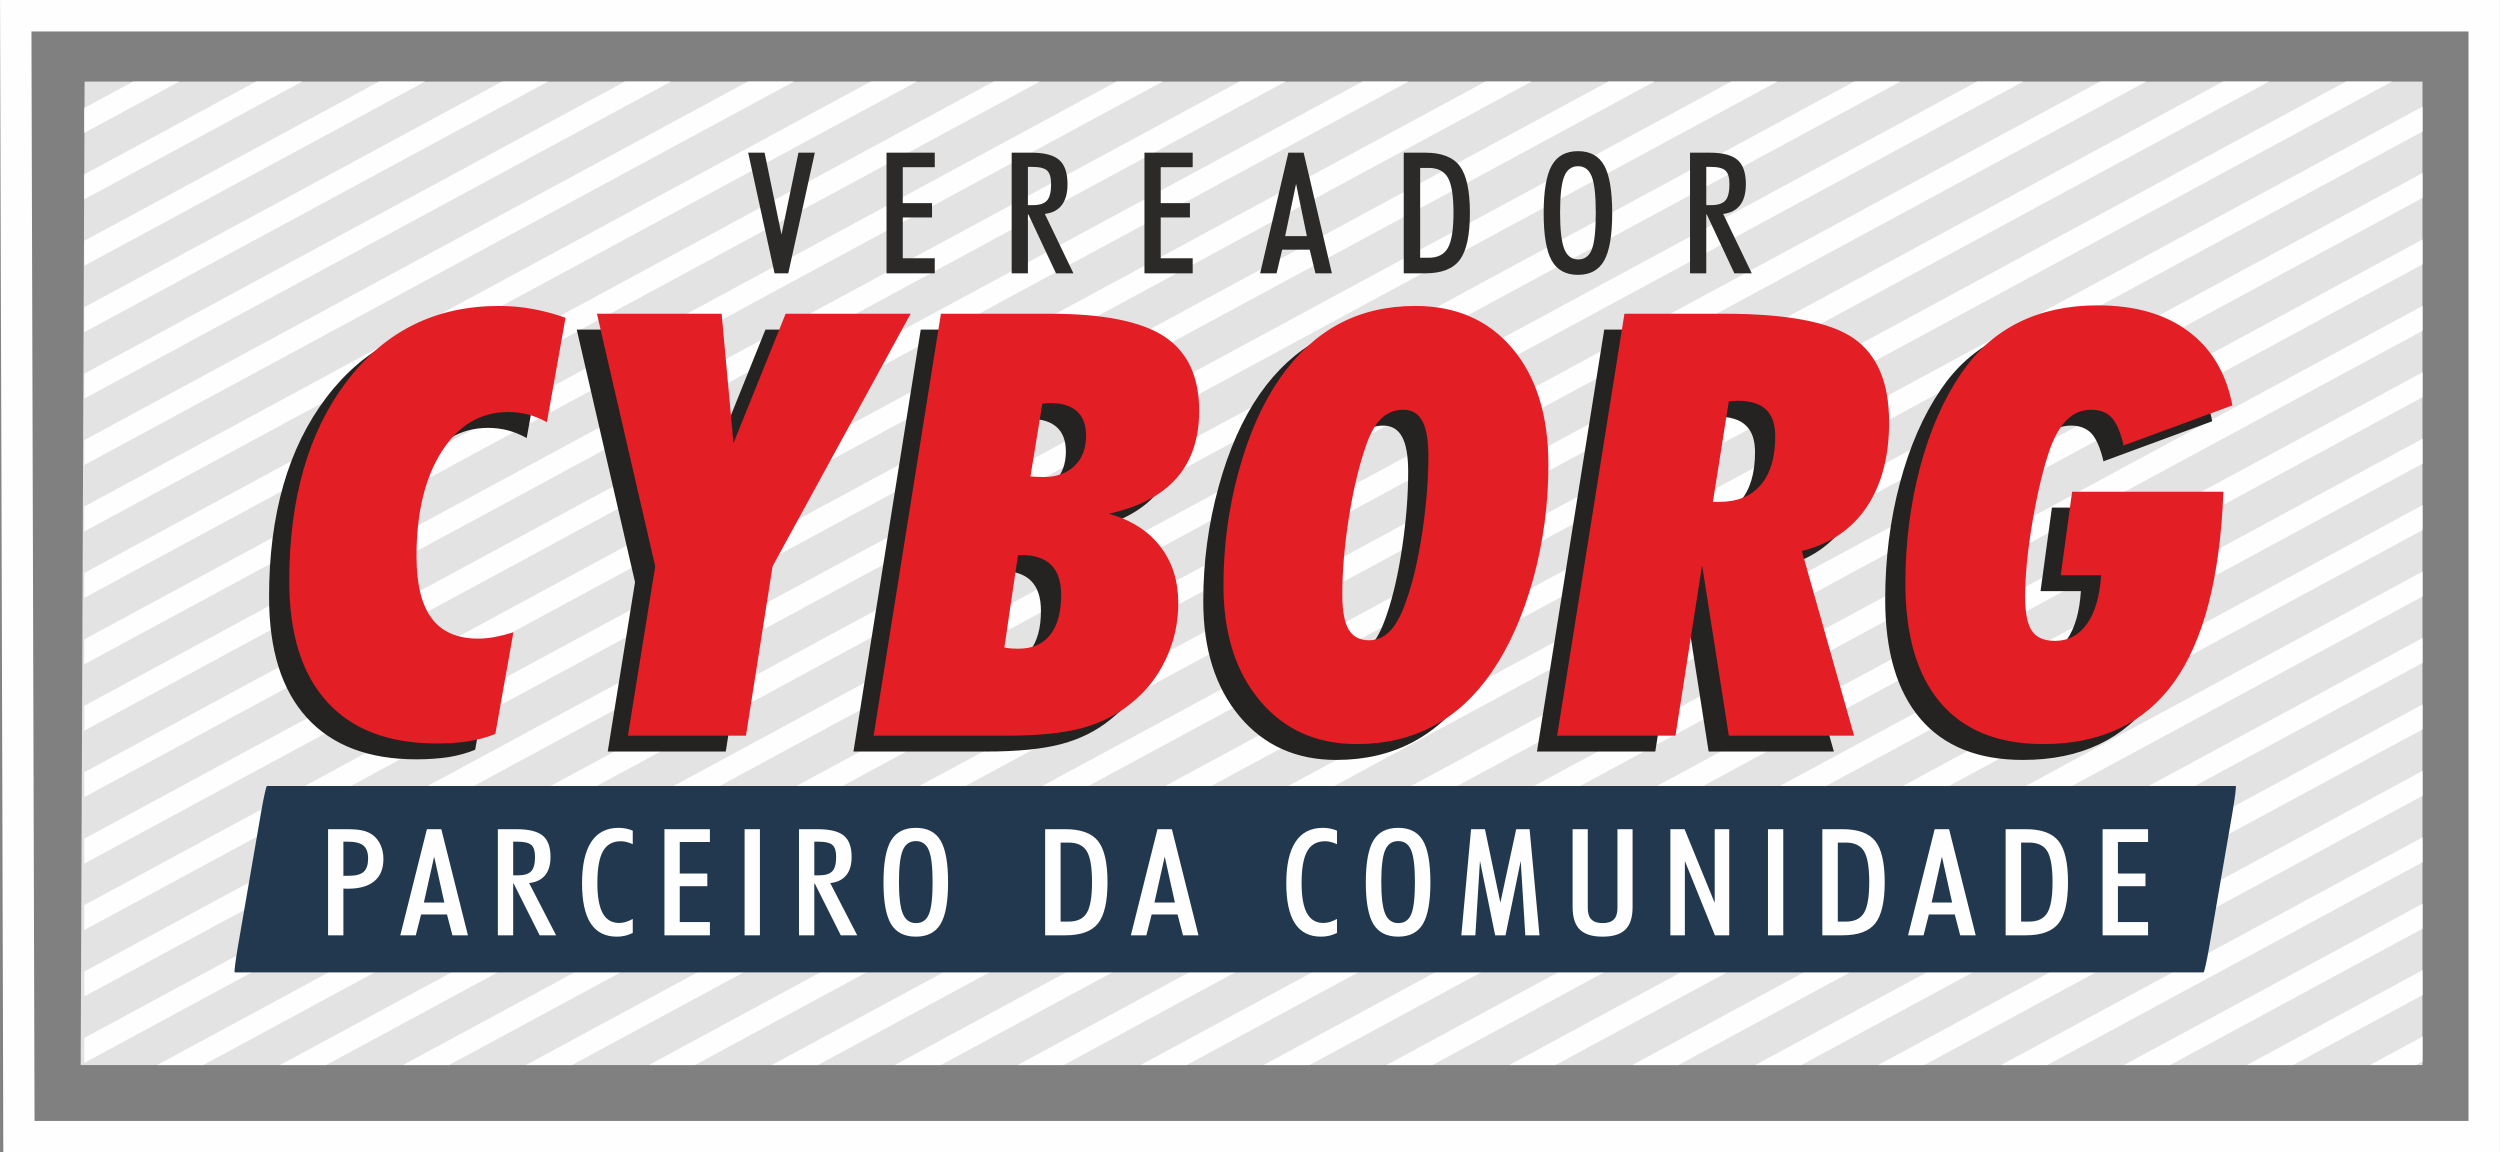 <?xml version="1.0" encoding="UTF-8"?>
<!DOCTYPE svg PUBLIC "-//W3C//DTD SVG 1.1//EN" "http://www.w3.org/Graphics/SVG/1.1/DTD/svg11.dtd">
<!-- Creator: CorelDRAW 2019 (64 Bit) -->
<svg xmlns="http://www.w3.org/2000/svg" xml:space="preserve" width="39.738mm" height="18.318mm" version="1.1" style="shape-rendering:geometricPrecision; text-rendering:geometricPrecision; image-rendering:optimizeQuality; fill-rule:evenodd; clip-rule:evenodd"
viewBox="0 0 91989.56 42405.51"
 xmlns:xlink="http://www.w3.org/1999/xlink">
 <rect x="0" y="0" width="91989.56" height="42405.51" fill="#808080" stroke="none"/>
 <defs>
  <style type="text/css">
   <![CDATA[
    .fil1 {fill:#FEFEFE}
    .fil0 {fill:#E3E3E3}
    .fil5 {fill:#22384F}
    .fil6 {fill:#FEFEFE;fill-rule:nonzero}
    .fil2 {fill:#2B2A29;fill-rule:nonzero}
    .fil4 {fill:#E31E25;fill-rule:nonzero}
    .fil3 {fill:#252322;fill-rule:nonzero}
   ]]>
  </style>
 </defs>
 <g id="Camada_x0020_1">
  <g id="_2373544658736">
   <polygon class="fil0" points="3111.24,3002.44 89138.74,3002.44 89138.74,39190.79 2967.49,39190.79 "/>
   <path class="fil1" d="M3099.67 3973.09l1796.37 -970.64 1696.37 0 -3492.74 1887.35 0 -916.71zm0 2444.55l6319.94 -3415.19 1696.37 0 -8016.31 4331.67 0 -916.47zm0 2444.32l10843.52 -5859.51 1696.37 0 -12539.88 6776.21 0 -916.71zm0 2444.32l15366.86 -8303.83 1696.37 0 -17063.23 9220.53 0 -916.71zm0 2444.32l19890.43 -10748.14 1696.37 0 -21586.8 11664.85 0 -916.71zm0 2444.55l24414 -13192.69 1696.37 0 -26110.37 14109.16 0 -916.47zm0 2444.32l28937.57 -15637.01 1696.37 0 -30633.94 16553.71 0 -916.71zm0 2444.55l33461.38 -18081.56 1696.14 0 -35157.51 18998.03 0 -916.47zm0 2444.32l37984.72 -20525.87 1696.37 0 -39681.08 21442.58 0 -916.71zm0 2444.32l42508.06 -22970.19 1696.37 0 -44204.43 23886.66 0 -916.47zm0 2444.55l47031.86 -25414.74 1696.37 0 -48728.23 26331.21 0 -916.47zm0 2444.09l51555.2 -27858.82 1696.37 0 -53251.57 28775.53 0 -916.71zm0 2444.55l56078.77 -30303.37 1696.14 0 -57774.91 31219.85 0 -916.47zm0 2444.32l60602.34 -32747.69 1696.37 0 -62298.71 33664.39 0 -916.71zm0 2444.32l65125.68 -35192 1696.37 0 -66822.05 36108.71 0 -916.71zm2679.98 996.34l66969.28 -36188.34 1696.37 0 -66969.28 36188.34 -1696.37 0zm4523.57 0l66969.51 -36188.34 1696.14 0 -66969.51 36188.34 -1696.14 0zm4523.34 0l66969.51 -36188.34 1696.37 0 -66969.51 36188.34 -1696.37 0zm4523.8 0l66969.51 -36188.34 1696.37 0 -66969.51 36188.34 -1696.37 0zm4523.57 0l65264.81 -35267.24 0 916.71 -63568.44 34350.53 -1696.37 0zm4523.34 0l60741.47 -32822.92 0 916.47 -59045.33 31906.45 -1696.14 0zm4523.8 0l56217.67 -30378.37 0 916.47 -54521.53 29461.9 -1696.14 0zm4523.34 0l51694.33 -27934.06 0 916.47 -49998.19 27017.58 -1696.14 0zm4523.57 0l47170.75 -25489.74 0 916.47 -45474.62 24573.27 -1696.14 0zm4523.8 0l42646.95 -23045.19 0 916.47 -40951.05 22128.72 -1695.91 0zm4523.34 0l38123.61 -20600.88 0 916.47 -36427.47 19684.4 -1696.14 0zm4523.11 0l33600.5 -18156.79 0 916.71 -31904.13 17240.08 -1696.37 0zm4523.8 0l29076.7 -15712.24 0 916.71 -27380.33 14795.54 -1696.37 0zm4523.34 0l24553.36 -13267.93 0 916.71 -22856.99 12351.22 -1696.37 0zm4523.8 0l20029.55 -10823.38 0 916.71 -18333.19 9906.67 -1696.37 0zm4523.34 0l15506.21 -8379.06 0 916.71 -13809.61 7462.35 -1696.6 0zm4523.57 0l10982.64 -5934.74 0 916.71 -9286.27 5018.04 -1696.37 0zm4523.8 0l6458.84 -3490.19 0 916.71 -4762.47 2573.49 -1696.37 0zm4523.34 0l1935.5 -1045.88 0 916.71 -239.13 129.17 -1696.37 0zm-86624.98 -39190.79l91411.29 0 0 42405.51 -91869.18 0c-39.59,-14135.09 -75.23,-28270.41 -120.38,-42405.51l578.27 0zm90253.84 1157.46l-89675.8 0 113.66 40090.59 89562.14 0 0 -40090.59z"/>
   <path class="fil2" d="M29004.47 10057.6l-504.42 0 -971.34 -4439.54 603.96 0 622.48 3013.79 623.87 -3013.79 602.8 0 -977.36 4439.54zm3615.66 0l0 -4439.54 1774.84 0 0 535.44 -1177.13 0 0 1320.19 1076.43 0 0 529.19 -1076.43 0 0 1500.76 1177.13 0 0 553.96 -1774.84 0zm5202.77 -2509.37l186.81 0c242.83,0 415.06,-56.95 515.76,-169.91 100.47,-113.2 150.47,-314.6 150.47,-602.11 0,-238.67 -47.69,-404.65 -144.45,-497.01 -96.3,-92.37 -276.86,-137.97 -540.53,-137.97l-168.06 0 0 1407zm0 342.61l0 2166.76 -597.71 0 0 -4439.54 723.18 0c480.58,0 822.03,89.36 1026.43,267.84 203.48,178.48 305.11,475.25 305.11,891.24 0,329.18 -69.45,584.52 -209.5,768.09 -139.36,183.8 -347.7,292.61 -625.03,326.87l1052.36 2185.51 -641.23 0 -1015.09 -2166.76 -18.52 0zm4288.38 2166.76l0 -4439.54 1774.61 0 0 535.44 -1176.9 0 0 1320.19 1076.2 0 0 529.19 -1076.2 0 0 1500.76 1176.9 0 0 553.96 -1774.61 0zm5578.25 -3292.73l-401.64 1923 799.11 0 -397.47 -1923zm-1322.28 3292.73l1038.93 -4439.54 562.52 0 1038.93 4439.54 -605.12 0 -211.81 -871.56 -1011.85 0 -206.26 871.56 -605.35 0zm5888.68 -572.71l310.2 0c337.51,0 574.1,-121.3 711.14,-364.14 136.81,-243.99 205.33,-673.64 205.33,-1292.18 0,-615.54 -67.36,-1044.95 -203.25,-1286.86 -135.89,-241.68 -373.63,-363.21 -713.22,-363.21l-310.2 0 0 3306.39zm-603.96 572.71l0 -4439.54 789.85 0c603.96,0 1029.44,165.98 1275.52,497.01 245.84,331.03 369.23,904.9 369.23,1719.75 0,816.7 -123.38,1391.49 -369.23,1723.68 -246.08,333.12 -671.56,499.1 -1275.52,499.1l-789.85 0zm5752.79 -2229.03c0,628.96 50.93,1072.04 153.48,1330.38 102.78,258.34 273.16,388.21 512.75,388.21 236.58,0 404.65,-122.46 501.18,-368.53 97.69,-244.92 146.3,-695.17 146.3,-1350.06 0,-638.22 -49.77,-1083.38 -149.31,-1335.47 -98.62,-251.4 -266.68,-376.87 -504.42,-376.87 -239.59,0 -408.81,126.63 -509.51,379.88 -100.7,254.18 -150.47,698.41 -150.47,1332.46zm-603.96 13.66c0,-812.77 98.62,-1396.12 295.85,-1749.84 197.93,-353.95 520.86,-530.35 968.1,-530.35 445.39,0 766.93,175.24 963,527.11 196.3,351.87 294.69,936.15 294.69,1753.08 0,813.46 -98.38,1394.74 -294.69,1745.44 -196.07,350.71 -517.61,526.18 -963,526.18 -447.24,0 -770.17,-175.47 -968.1,-526.18 -197.23,-350.71 -295.85,-931.98 -295.85,-1745.44zm5983.12 -293.99l186.81 0c242.83,0 415.06,-56.95 515.76,-169.91 100.47,-113.2 150.47,-314.6 150.47,-602.11 0,-238.67 -47.69,-404.65 -144.22,-497.01 -96.53,-92.37 -277.1,-137.97 -540.76,-137.97l-168.06 0 0 1407zm0 342.61l0 2166.76 -597.71 0 0 -4439.54 723.18 0c480.58,0 822.03,89.36 1026.43,267.84 203.48,178.48 305.11,475.25 305.11,891.24 0,329.18 -69.45,584.52 -209.5,768.09 -139.36,183.8 -347.7,292.61 -625.03,326.87l1052.36 2185.51 -641.23 0 -1014.86 -2166.76 -18.75 0z"/>
   <path class="fil3" d="M19380.22 16118.05c-254.64,-138.2 -495.16,-232.65 -724.34,-290.75 -225.7,-54.17 -458.82,-83.11 -691.7,-83.11 -1019.49,0 -1835.03,482.43 -2453.81,1451.68 -619.01,969.49 -928.51,2254.49 -928.51,3855.49 0,1027.13 185.66,1789.66 560.67,2287.13 371.31,497.24 942.86,744.01 1711.18,744.01 185.66,0 385.66,-18.29 604.19,-58.1 214.82,-39.82 444.46,-97.92 688.46,-174.31l-662.99 3739.05c-298.16,123.62 -622.48,210.66 -972.03,268.99 -345.85,53.94 -746.33,83.11 -1194.03,83.11 -1754.94,0 -3098.51,-511.6 -4026.79,-1531.78 -928.51,-1020.18 -1391.03,-2501.26 -1391.03,-4443.48 0,-3042.03 702.81,-5488.89 2111.66,-7343.83 1409.32,-1854.71 3273.06,-2780.44 5599.78,-2780.44 425.94,0 844.94,36.11 1249.13,112.27 403.95,72.92 808.14,181.49 1204.68,323.16l-684.52 3840.9zm1841.05 -3989.75l4587.69 0 436.82 4762.93 1918.83 -4762.93 4598.34 0 -5079.15 9293.22 -979.21 6233.14 -4343.7 0 1004.9 -6233.14 -2144.54 -9293.22zm10181.68 15526.35l2475.8 -15526.35 4019.38 0c1948,0 3349.68,279.64 4201.8,838.46 855.36,562.76 1281.54,1474.14 1281.54,2733.45 0,1020.18 -277.56,1848.69 -833.83,2479.5 -552.57,627.11 -1387.33,1067.41 -2493.86,1306.77 815.54,225.47 1448.9,628.27 1893.37,1201.67 444,573.87 666,1270.66 666,2083.65 0,729.89 -153.02,1419.5 -458.82,2069.3 -306.03,649.8 -735.22,1194.5 -1292.18,1633.63 -509.98,417.38 -1114.17,718.78 -1805.86,903.97 -695.63,184.96 -1622.29,275.94 -2778.36,275.94l-4874.98 0zm4809.46 -3245.51c72.69,14.58 145.84,25.46 225.7,32.64 76.62,7.41 175.01,11.11 298.62,11.11 509.74,0 900.27,-171.54 1165.1,-512.06 265.06,-340.52 400.48,-827.81 400.48,-1466.5 0,-490.07 -119.91,-856.75 -363.9,-1100.05 -240.29,-243.3 -606.04,-366.68 -1096.11,-366.68l-127.32 0 -502.57 3401.53zm961.38 -6294.71c54.63,7.18 116.44,10.65 178.48,14.82 65.51,3.47 163.66,7.18 298.16,7.18 484.51,0 867.4,-139.13 1147.04,-410.2 279.41,-271.54 422.47,-642.62 422.47,-1110.93 0,-395.85 -112.97,-697.25 -334.97,-896.57 -225.7,-203.48 -553.5,-305.11 -986.85,-305.11 -36.34,0 -87.97,4.4 -148.85,10.65 -65.28,6.94 -113.2,11.34 -138.66,11.34l-436.82 2678.82zm11474.1 4359.91c0,581.04 77.55,1006.52 232.88,1270.66 155.33,263.44 407.66,399.32 750.03,399.32 302.33,0 569.47,-121.07 793.78,-363.21 220.84,-238.44 422.24,-624.33 600.72,-1157.92 236.82,-686.37 427.33,-1518.58 571.78,-2494.09 144.22,-971.57 218.53,-1898.46 218.53,-2777.2 0,-580.58 -76.62,-1008.84 -226.17,-1281.3 -149.31,-272.23 -378.49,-410.2 -691.7,-410.2 -334.97,0 -615.3,119.91 -848.18,355.57 -229.41,239.83 -425.94,617.16 -589.84,1143.57 -236.58,715.08 -429.65,1564.88 -582.43,2552.42 -153.02,983.38 -229.41,1905.64 -229.41,2762.39zm524.33 5488.89c-1474.6,0 -2659.14,-531.27 -3553.62,-1593.59 -894.48,-1062.78 -1343.34,-2479.74 -1343.34,-4243.7 0,-1441.26 185.66,-2839.01 560.67,-4200.18 371.31,-1361.4 877.35,-2504.97 1518.35,-3427.23 625.95,-892.63 1350.52,-1557.24 2170,-1996.38 822.49,-439.14 1758.18,-660.44 2810.54,-660.44 1499.83,0 2695.48,523.63 3575.15,1567.89 880.13,1044.49 1321.82,2468.62 1321.82,4269.16 0,1448.67 -185.66,2842.48 -553.5,4189.3 -371.31,1350.52 -880.82,2494.09 -1525.3,3437.65 -604.66,885.92 -1321.82,1550.07 -2151.71,1993.37 -826.66,442.61 -1769.52,664.15 -2829.06,664.15zm13112.36 -8912.42l232.88 0c662.99,0 1172.5,-206.49 1525.53,-620.63 356.96,-413.67 535.44,-1012.54 535.44,-1793.36 0,-446.32 -112.97,-773.18 -342.14,-987.08 -226.17,-214.13 -578.96,-319.69 -1055.83,-319.69 -29.17,0 -76.62,3.47 -142.14,11.11 -69.22,7.18 -123.85,10.65 -167.37,10.65l-586.37 3699zm-5730.8 8603.84l2475.8 -15526.35 3670.06 0c2304.5,0 3893.45,303.02 4762.01,903.97 868.56,601.18 1307.23,1629.93 1307.23,3085.78 0,1266.95 -278.02,2310.05 -826.42,3125.6 -548.17,815.08 -1343.34,1353.76 -2384.82,1615.35l1922.54 6795.66 -4609.22 0 -983.14 -6272.95 -979.67 6272.95 -4354.35 0zm18949.18 -8977.7l5566.67 0c-120.14,3147.59 -724.34,5482.18 -1813.04,7002.61 -1088.47,1520.67 -2694.33,2283.66 -4820.34,2283.66 -1649.38,0 -2909.15,-504.65 -3772.15,-1513.95 -863,-1013.01 -1295.89,-2475.8 -1295.89,-4389.08 0,-1495.43 180.1,-2924.2 538.68,-4276.34 358.12,-1351.68 863,-2504.5 1511.18,-3455.7 560.67,-827.81 1263.02,-1452.15 2111.2,-1876.93 844.94,-420.85 1816.98,-631.51 2912.86,-631.51 1365.34,0 2475.8,315.75 3331.39,951.2 859.3,635.21 1397.98,1546.59 1627.62,2729.98l-4001.33 1473.44c-113.2,-486.13 -262.05,-827.35 -440.53,-1023.65 -182.18,-192.14 -433.35,-290.29 -753.5,-290.29 -335.2,0 -626.65,116.44 -874.34,352.1 -251.17,232.42 -461.83,595.16 -640.54,1081.76 -240.29,689.61 -455.57,1572.06 -640.77,2653.82 -185.42,1081.76 -276.86,2011.2 -276.86,2791.55 0,595.4 83.8,1016.48 251.17,1259.78 167.83,243.07 448.17,366.45 848.65,366.45 491.69,0 881.06,-210.19 1179.68,-628.04 294.69,-417.15 465.99,-1012.77 516.69,-1786.19l-1485.02 0 418.54 -3074.67z"/>
   <path class="fil4" d="M20123.31 15534.46c-254.87,-138.2 -495.16,-232.65 -724.57,-290.75 -225.47,-54.17 -458.82,-83.34 -691.7,-83.34 -1019.49,0 -1834.8,482.66 -2453.81,1451.91 -619.01,969.49 -928.51,2254.26 -928.51,3855.49 0,1027.13 185.66,1789.66 560.67,2286.9 371.31,497.47 942.86,744.24 1711.18,744.24 185.66,0 385.66,-18.29 604.19,-58.1 214.82,-39.82 444.46,-97.92 688.46,-174.31l-662.99 3739.05c-298.16,123.62 -622.48,210.66 -971.8,268.76 -345.85,54.17 -746.56,83.34 -1194.03,83.34 -1755.17,0 -3098.51,-511.6 -4027.02,-1531.78 -928.51,-1020.18 -1390.8,-2501.26 -1390.8,-4443.48 0,-3042.03 702.81,-5488.89 2111.66,-7344.06 1409.32,-1854.48 3272.82,-2780.21 5599.54,-2780.21 425.94,0 844.94,36.11 1249.13,112.27 404.18,72.69 808.14,181.49 1204.68,323.16l-684.29 3840.9zm1840.82 -3989.75l4587.69 0 436.82 4762.93 1918.83 -4762.93 4598.34 0 -5079.15 9293.22 -979.21 6232.9 -4343.47 0 1004.67 -6232.9 -2144.54 -9293.22zm10181.68 15526.12l2475.8 -15526.12 4019.38 0c1948,0 3349.68,279.41 4202.03,838.46 855.36,562.76 1281.3,1474.14 1281.3,2733.45 0,1020.18 -277.56,1848.69 -833.83,2479.5 -552.57,627.11 -1387.33,1067.41 -2493.86,1306.77 815.54,225.24 1448.9,628.27 1893.37,1201.67 444,573.87 666,1270.66 666,2083.65 0,729.89 -152.78,1419.5 -458.82,2069.3 -305.8,649.8 -735.22,1194.5 -1292.18,1633.63 -509.98,417.38 -1114.17,718.78 -1805.86,903.74 -695.63,185.19 -1622.06,275.94 -2778.13,275.94l-4875.21 0zm4809.7 -3245.28c72.69,14.58 145.61,25.46 225.47,32.64 76.86,7.41 175.01,11.11 298.86,11.11 509.51,0 900.04,-171.77 1164.86,-512.06 265.06,-340.52 400.48,-827.81 400.48,-1466.5 0,-490.07 -119.68,-856.75 -363.67,-1100.05 -240.52,-243.3 -606.28,-366.91 -1096.34,-366.91l-127.32 0 -502.34 3401.76zm961.15 -6294.71c54.63,7.18 116.67,10.65 178.48,14.58 65.51,3.7 163.66,7.18 298.39,7.18 484.28,0 867.4,-138.89 1146.81,-409.97 279.64,-271.54 422.47,-642.62 422.47,-1110.93 0,-395.85 -112.97,-697.25 -334.97,-896.8 -225.7,-203.48 -553.5,-304.87 -986.85,-304.87 -36.34,0 -87.74,4.4 -148.85,10.65 -65.05,6.94 -112.97,11.11 -138.66,11.11l-436.82 2679.05zm11474.33 4359.91c0,580.81 77.32,1006.52 232.65,1270.66 155.33,263.44 407.89,399.32 750.03,399.32 302.33,0 569.47,-121.07 794.02,-363.21 220.84,-238.44 422.01,-624.33 600.49,-1157.92 236.82,-686.37 427.33,-1518.58 571.78,-2494.09 144.22,-971.57 218.53,-1898.46 218.53,-2777.2 0,-580.58 -76.62,-1009.07 -225.94,-1281.3 -149.54,-272.47 -378.72,-410.2 -691.7,-410.2 -335.2,0 -615.54,119.91 -848.18,355.57 -229.64,239.83 -426.18,617.16 -589.84,1143.57 -236.82,715.08 -429.65,1564.88 -582.66,2552.19 -153.02,983.61 -229.18,1905.87 -229.18,2762.62zm524.33 5488.66c-1474.83,0 -2659.37,-531.04 -3553.85,-1593.35 -894.48,-1062.78 -1343.34,-2479.74 -1343.34,-4243.7 0,-1441.5 185.66,-2839.01 560.67,-4200.41 371.31,-1361.17 877.35,-2504.74 1518.35,-3427 626.18,-892.63 1350.52,-1557.24 2170,-1996.38 822.72,-439.14 1758.18,-660.44 2810.54,-660.44 1499.83,0 2695.48,523.4 3575.38,1567.89 880.13,1044.49 1321.82,2468.62 1321.82,4269.16 0,1448.44 -185.66,2842.48 -553.5,4189.07 -371.54,1350.75 -881.06,2494.32 -1525.53,3437.88 -604.66,885.92 -1321.82,1550.07 -2151.71,1993.14 -826.66,442.84 -1769.52,664.15 -2828.82,664.15zm13112.36 -8912.18l232.65 0c662.99,0 1172.5,-206.49 1525.53,-620.63 356.96,-413.67 535.67,-1012.54 535.67,-1793.36 0,-446.32 -113.2,-773.41 -342.38,-987.08 -225.94,-214.36 -578.96,-319.69 -1055.83,-319.69 -29.17,0 -76.62,3.47 -142.14,11.11 -69.22,7.18 -123.85,10.65 -167.37,10.65l-586.14 3699zm-5731.03 8603.61l2476.03 -15526.12 3669.83 0c2304.5,0 3893.68,303.02 4762.24,903.74 868.56,601.41 1307,1630.16 1307,3086.01 0,1266.95 -278.02,2310.05 -826.19,3125.6 -548.4,815.08 -1343.58,1353.76 -2385.06,1615.35l1922.54 6795.43 -4609.22 0 -983.14 -6272.72 -979.67 6272.72 -4354.35 0zm18949.18 -8977.46l5566.67 0c-120.14,3147.59 -724.34,5481.95 -1812.81,7002.61 -1088.7,1520.67 -2694.56,2283.43 -4820.58,2283.43 -1649.14,0 -2909.15,-504.42 -3772.15,-1513.72 -863,-1013.01 -1295.89,-2475.8 -1295.89,-4389.08 0,-1495.43 180.1,-2924.2 538.68,-4276.34 358.35,-1351.68 863,-2504.5 1511.18,-3455.7 560.67,-827.81 1263.02,-1452.15 2111.2,-1876.93 845.17,-420.85 1817.21,-631.51 2912.86,-631.51 1365.34,0 2476.03,315.75 3331.39,951.2 859.3,635.21 1397.98,1546.59 1627.62,2729.98l-4001.33 1473.44c-112.97,-486.13 -262.05,-827.35 -440.53,-1023.65 -181.95,-192.37 -433.35,-290.29 -753.5,-290.29 -334.97,0 -626.65,116.44 -874.11,352.1 -251.17,232.42 -462.06,595.16 -640.54,1081.76 -240.52,689.61 -455.81,1572.06 -641,2653.82 -185.19,1081.76 -276.63,2011.2 -276.63,2791.55 0,595.4 83.8,1016.48 251.17,1259.78 167.6,242.83 447.94,366.45 848.42,366.45 491.69,0 881.06,-210.43 1179.68,-628.04 294.69,-417.15 465.99,-1013.01 516.92,-1786.19l-1485.25 0 418.54 -3074.67z"/>
   <path class="fil5" d="M9821.02 28921.14l72445.21 0c26.39,0 -26.16,428.26 -117.6,958.37l-853.51 4943.73c-91.44,530.12 -186.81,958.14 -213.43,958.14l-72444.98 0c-26.39,0 25.93,-428.03 117.6,-958.14l853.51 -4943.73c91.44,-530.12 186.81,-958.37 213.2,-958.37z"/>
   <path class="fil6" d="M12634.33 32225.68l209.27 0c252.56,0 432.43,-49.31 539.84,-147 106.95,-98.62 160.65,-261.12 160.65,-489.37 0,-218.99 -56.72,-376.87 -171.3,-473.63 -113.43,-95.84 -303.25,-144.45 -569.01,-144.45l-169.45 0 0 1254.45zm-563.45 2190.83l0 -3905.26 686.6 0c254.41,0 451.87,17.13 594.01,51.16 140.52,33.8 263.9,89.36 368.77,168.06 122,93.06 218.06,216.21 285.2,369.46 67.6,153.48 101.86,323.16 101.86,510.21 0,357.19 -111.35,628.27 -333.35,813.69 -223.16,185.19 -547.94,278.25 -976.2,278.25 -46.07,0 -80.1,-0.69 -102.78,-1.85 -23.38,-0.93 -43.06,-1.62 -60.65,-3.7l0 1719.98 -563.45 0zm3903.41 -2896.42l-378.49 1691.51 753.04 0 -374.55 -1691.51zm-1245.89 2896.42l978.98 -3905.26 530.12 0 979.21 3905.26 -570.39 0 -199.31 -766.93 -953.98 0 -194.68 766.93 -569.93 0zm4153.65 -2207.27l176.16 0c228.94,0 391.22,-50.23 486.13,-149.54 94.91,-99.77 141.9,-276.86 141.9,-529.88 0,-209.73 -44.91,-355.8 -136.12,-437.29 -90.98,-81.02 -261.12,-121.3 -509.51,-121.3l-158.57 0 0 1238.02zm0 301.17l0 1906.1 -563.45 0 0 -3905.26 681.97 0c452.8,0 774.57,78.71 967.4,235.66 191.67,156.95 287.51,418.07 287.51,784.06 0,289.36 -65.51,513.91 -197.69,675.49 -131.02,161.58 -327.56,257.65 -588.91,287.74l991.94 1922.3 -604.42 0 -956.75 -1906.1 -17.59 0zm4400.42 1818.36c-93.75,46.76 -187.74,81.48 -283.58,103.48 -95.84,22.69 -196.54,33.57 -304.18,33.57 -428.26,0 -748.41,-163.2 -960.69,-489.37 -212.28,-326.87 -317.61,-818.78 -317.61,-1475.99 0,-671.09 113.43,-1178.52 339.37,-1522.52 226.86,-344.23 561.37,-515.99 1005.6,-515.99 96.53,0 188.67,9.26 274.78,26.62 85.88,18.06 168.06,43.75 246.31,77.55l0 498.4c-80.33,-37.27 -157.41,-64.82 -230.8,-83.11 -73.38,-17.36 -142.6,-26.62 -208.34,-26.62 -300.24,0 -519.47,122.46 -657.2,368.07 -137.97,245.38 -206.26,635.44 -206.26,1170.19 0,499.56 65.51,869.02 196.3,1109.07 131.26,240.06 333.58,359.74 607.43,359.74 78.48,0 157.65,-11.57 237.74,-36.34 80.1,-23.84 167.37,-61.35 261.12,-111.58l0 514.84zm1165.79 87.74l0 -3905.26 1672.76 0 0 471.08 -1109.54 0 0 1161.16 1014.39 0 0 465.53 -1014.39 0 0 1319.96 1109.54 0 0 487.52 -1672.76 0zm2949.66 0l0 -3905.26 563.45 0 0 3905.26 -563.45 0zm2564.46 -2207.27l176.16 0c228.94,0 391.22,-50.23 486.13,-149.54 94.68,-99.77 141.67,-276.86 141.67,-529.88 0,-209.73 -44.91,-355.8 -135.89,-437.29 -90.98,-81.02 -261.35,-121.3 -509.51,-121.3l-158.57 0 0 1238.02zm0 301.17l0 1906.1 -563.45 0 0 -3905.26 681.97 0c452.8,0 774.34,78.71 967.4,235.66 191.67,156.95 287.28,418.07 287.28,784.06 0,289.36 -65.51,513.91 -197.46,675.49 -131.02,161.58 -327.79,257.65 -588.91,287.74l991.94 1922.3 -604.42 0 -956.75 -1906.1 -17.59 0zm3115.18 -54.63c0,553.26 47.92,942.86 144.91,1170.19 96.76,227.32 257.19,341.45 483.12,341.45 222.93,0 381.27,-107.64 472.47,-324.09 91.67,-215.29 137.51,-611.6 137.51,-1187.55 0,-561.37 -46.53,-953.28 -140.52,-1174.82 -93.06,-221.31 -251.63,-331.5 -475.25,-331.5 -226.17,0 -385.43,111.35 -480.34,334.04 -94.91,223.62 -141.9,614.38 -141.9,1172.27zm-569.01 11.81c0,-714.85 92.6,-1227.83 278.48,-1539.19 186.81,-311.12 491.22,-466.46 912.77,-466.46 419.46,0 722.72,154.17 907.45,463.91 184.96,309.27 278.02,823.18 278.02,1541.73 0,715.77 -93.06,1226.9 -278.02,1535.48 -184.73,308.58 -487.98,462.75 -907.45,462.75 -421.55,0 -725.96,-154.17 -912.77,-462.75 -185.89,-308.58 -278.48,-819.71 -278.48,-1535.48zm6517.41 1444.97l292.84 0c317.61,0 540.76,-106.72 669.94,-320.15 128.94,-214.59 193.3,-592.62 193.3,-1136.62 0,-541.46 -63.43,-919.25 -191.67,-1132.22 -128.01,-212.51 -351.87,-319.46 -671.56,-319.46l-292.84 0 0 2908.46zm-569.24 503.96l0 -3905.26 744.48 0c569.24,0 970.41,146.07 1201.9,437.29 231.95,291.22 348.16,795.87 348.16,1512.8 0,718.32 -116.21,1223.89 -348.16,1516.04 -231.49,293.07 -632.67,439.14 -1201.9,439.14l-744.48 0zm4400.19 -2896.42l-378.49 1691.51 753.04 0 -374.55 -1691.51zm-1246.12 2896.42l979.21 -3905.26 530.12 0 978.98 3905.26 -570.39 0 -199.31 -766.93 -953.74 0 -194.68 766.93 -570.16 0zm7585.04 -87.74c-93.52,46.76 -187.51,81.48 -283.58,103.48 -95.61,22.69 -196.3,33.57 -304.18,33.57 -428.26,0 -748.18,-163.2 -960.46,-489.37 -212.28,-326.87 -317.61,-818.78 -317.61,-1475.99 0,-671.09 113.2,-1178.52 339.37,-1522.52 226.86,-344.23 561.37,-515.99 1005.37,-515.99 96.76,0 188.9,9.26 274.78,26.62 86.11,18.06 168.29,43.75 246.31,77.55l0 498.4c-80.1,-37.27 -157.18,-64.82 -230.8,-83.11 -73.38,-17.36 -142.6,-26.62 -208.34,-26.62 -300.01,0 -519.24,122.46 -656.97,368.07 -137.97,245.38 -206.49,635.44 -206.49,1170.19 0,499.56 65.51,869.02 196.54,1109.07 131.26,240.06 333.35,359.74 607.43,359.74 78.24,0 157.65,-11.57 237.74,-36.34 80.1,-23.84 167.37,-61.35 260.89,-111.58l0 514.84zm1629.7 -1873c0,553.26 47.92,942.86 144.68,1170.19 96.99,227.32 257.19,341.45 483.35,341.45 222.69,0 381.27,-107.64 472.24,-324.09 91.9,-215.29 137.74,-611.6 137.74,-1187.55 0,-561.37 -46.76,-953.28 -140.75,-1174.82 -93.06,-221.31 -251.63,-331.5 -475.25,-331.5 -225.94,0 -385.43,111.35 -480.34,334.04 -94.68,223.62 -141.67,614.38 -141.67,1172.27zm-569.24 11.81c0,-714.85 92.83,-1227.83 278.48,-1539.19 186.81,-311.12 491.22,-466.46 912.77,-466.46 419.46,0 722.72,154.17 907.45,463.91 184.96,309.27 278.02,823.18 278.02,1541.73 0,715.77 -93.06,1226.9 -278.02,1535.48 -184.73,308.58 -487.98,462.75 -907.45,462.75 -421.55,0 -725.96,-154.17 -912.77,-462.75 -185.66,-308.58 -278.48,-819.71 -278.48,-1535.48zm3514.96 1948.93l357.89 -3905.26 510.44 0 568.31 2704.05 581.97 -2704.05 492.85 0 364.14 3905.26 -521.55 0 -168.99 -2738.54 -559.51 2738.54 -381.5 0 -558.59 -2738.54 -169.22 2738.54 -516.23 0zm4094.62 -1040.55l0 -2864.71 557.66 0 0 2907.3c0,187.28 45.14,326.17 134.96,414.6 88.89,89.59 226.86,134.26 412.75,134.26 184.96,0 321.77,-44.68 410.9,-134.26 89.12,-88.43 133.11,-227.32 133.11,-414.6l0 -2907.3 557.43 0 0 2864.71c0,378.95 -87.97,654.43 -265.06,828.74 -177.09,174.31 -456.04,261.12 -838.23,261.12 -382.42,0 -661.37,-86.81 -838.46,-261.12 -176.86,-174.31 -265.06,-449.79 -265.06,-828.74zm3597.14 1040.55l0 -3905.26 522.24 0 1109.54 2712.38 0 -2712.38 533.82 0 0 3905.26 -528.03 0 -1103.52 -2733.91 0 2733.91 -534.05 0zm3591.36 0l0 -3905.26 563.22 0 0 3905.26 -563.22 0zm2570.02 -503.96l292.84 0c317.61,0 540.76,-106.72 669.94,-320.15 129.17,-214.59 193.53,-592.62 193.53,-1136.62 0,-541.46 -63.43,-919.25 -191.91,-1132.22 -128.01,-212.51 -351.87,-319.46 -671.56,-319.46l-292.84 0 0 2908.46zm-569.24 503.96l0 -3905.26 744.71 0c569.24,0 970.18,146.07 1201.9,437.29 231.72,291.22 348.16,795.87 348.16,1512.8 0,718.32 -116.44,1223.89 -348.16,1516.04 -231.72,293.07 -632.67,439.14 -1201.9,439.14l-744.71 0zm4400.19 -2896.42l-378.49 1691.51 753.04 0 -374.55 -1691.51zm-1245.89 2896.42l978.98 -3905.26 530.35 0 978.98 3905.26 -570.39 0 -199.31 -766.93 -953.98 0 -194.45 766.93 -570.16 0zm4159.67 -503.96l292.61 0c317.61,0 540.76,-106.72 669.94,-320.15 129.17,-214.59 193.53,-592.62 193.53,-1136.62 0,-541.46 -63.43,-919.25 -191.67,-1132.22 -128.01,-212.51 -352.1,-319.46 -671.79,-319.46l-292.61 0 0 2908.46zm-569.24 503.96l0 -3905.26 744.48 0c569.24,0 970.18,146.07 1201.9,437.29 231.72,291.22 348.16,795.87 348.16,1512.8 0,718.32 -116.44,1223.89 -348.16,1516.04 -231.72,293.07 -632.67,439.14 -1201.9,439.14l-744.48 0zm3567.74 0l0 -3905.26 1672.76 0 0 471.08 -1109.54 0 0 1161.16 1014.39 0 0 465.53 -1014.39 0 0 1319.96 1109.54 0 0 487.52 -1672.76 0z"/>
  </g>
 </g>
</svg>
